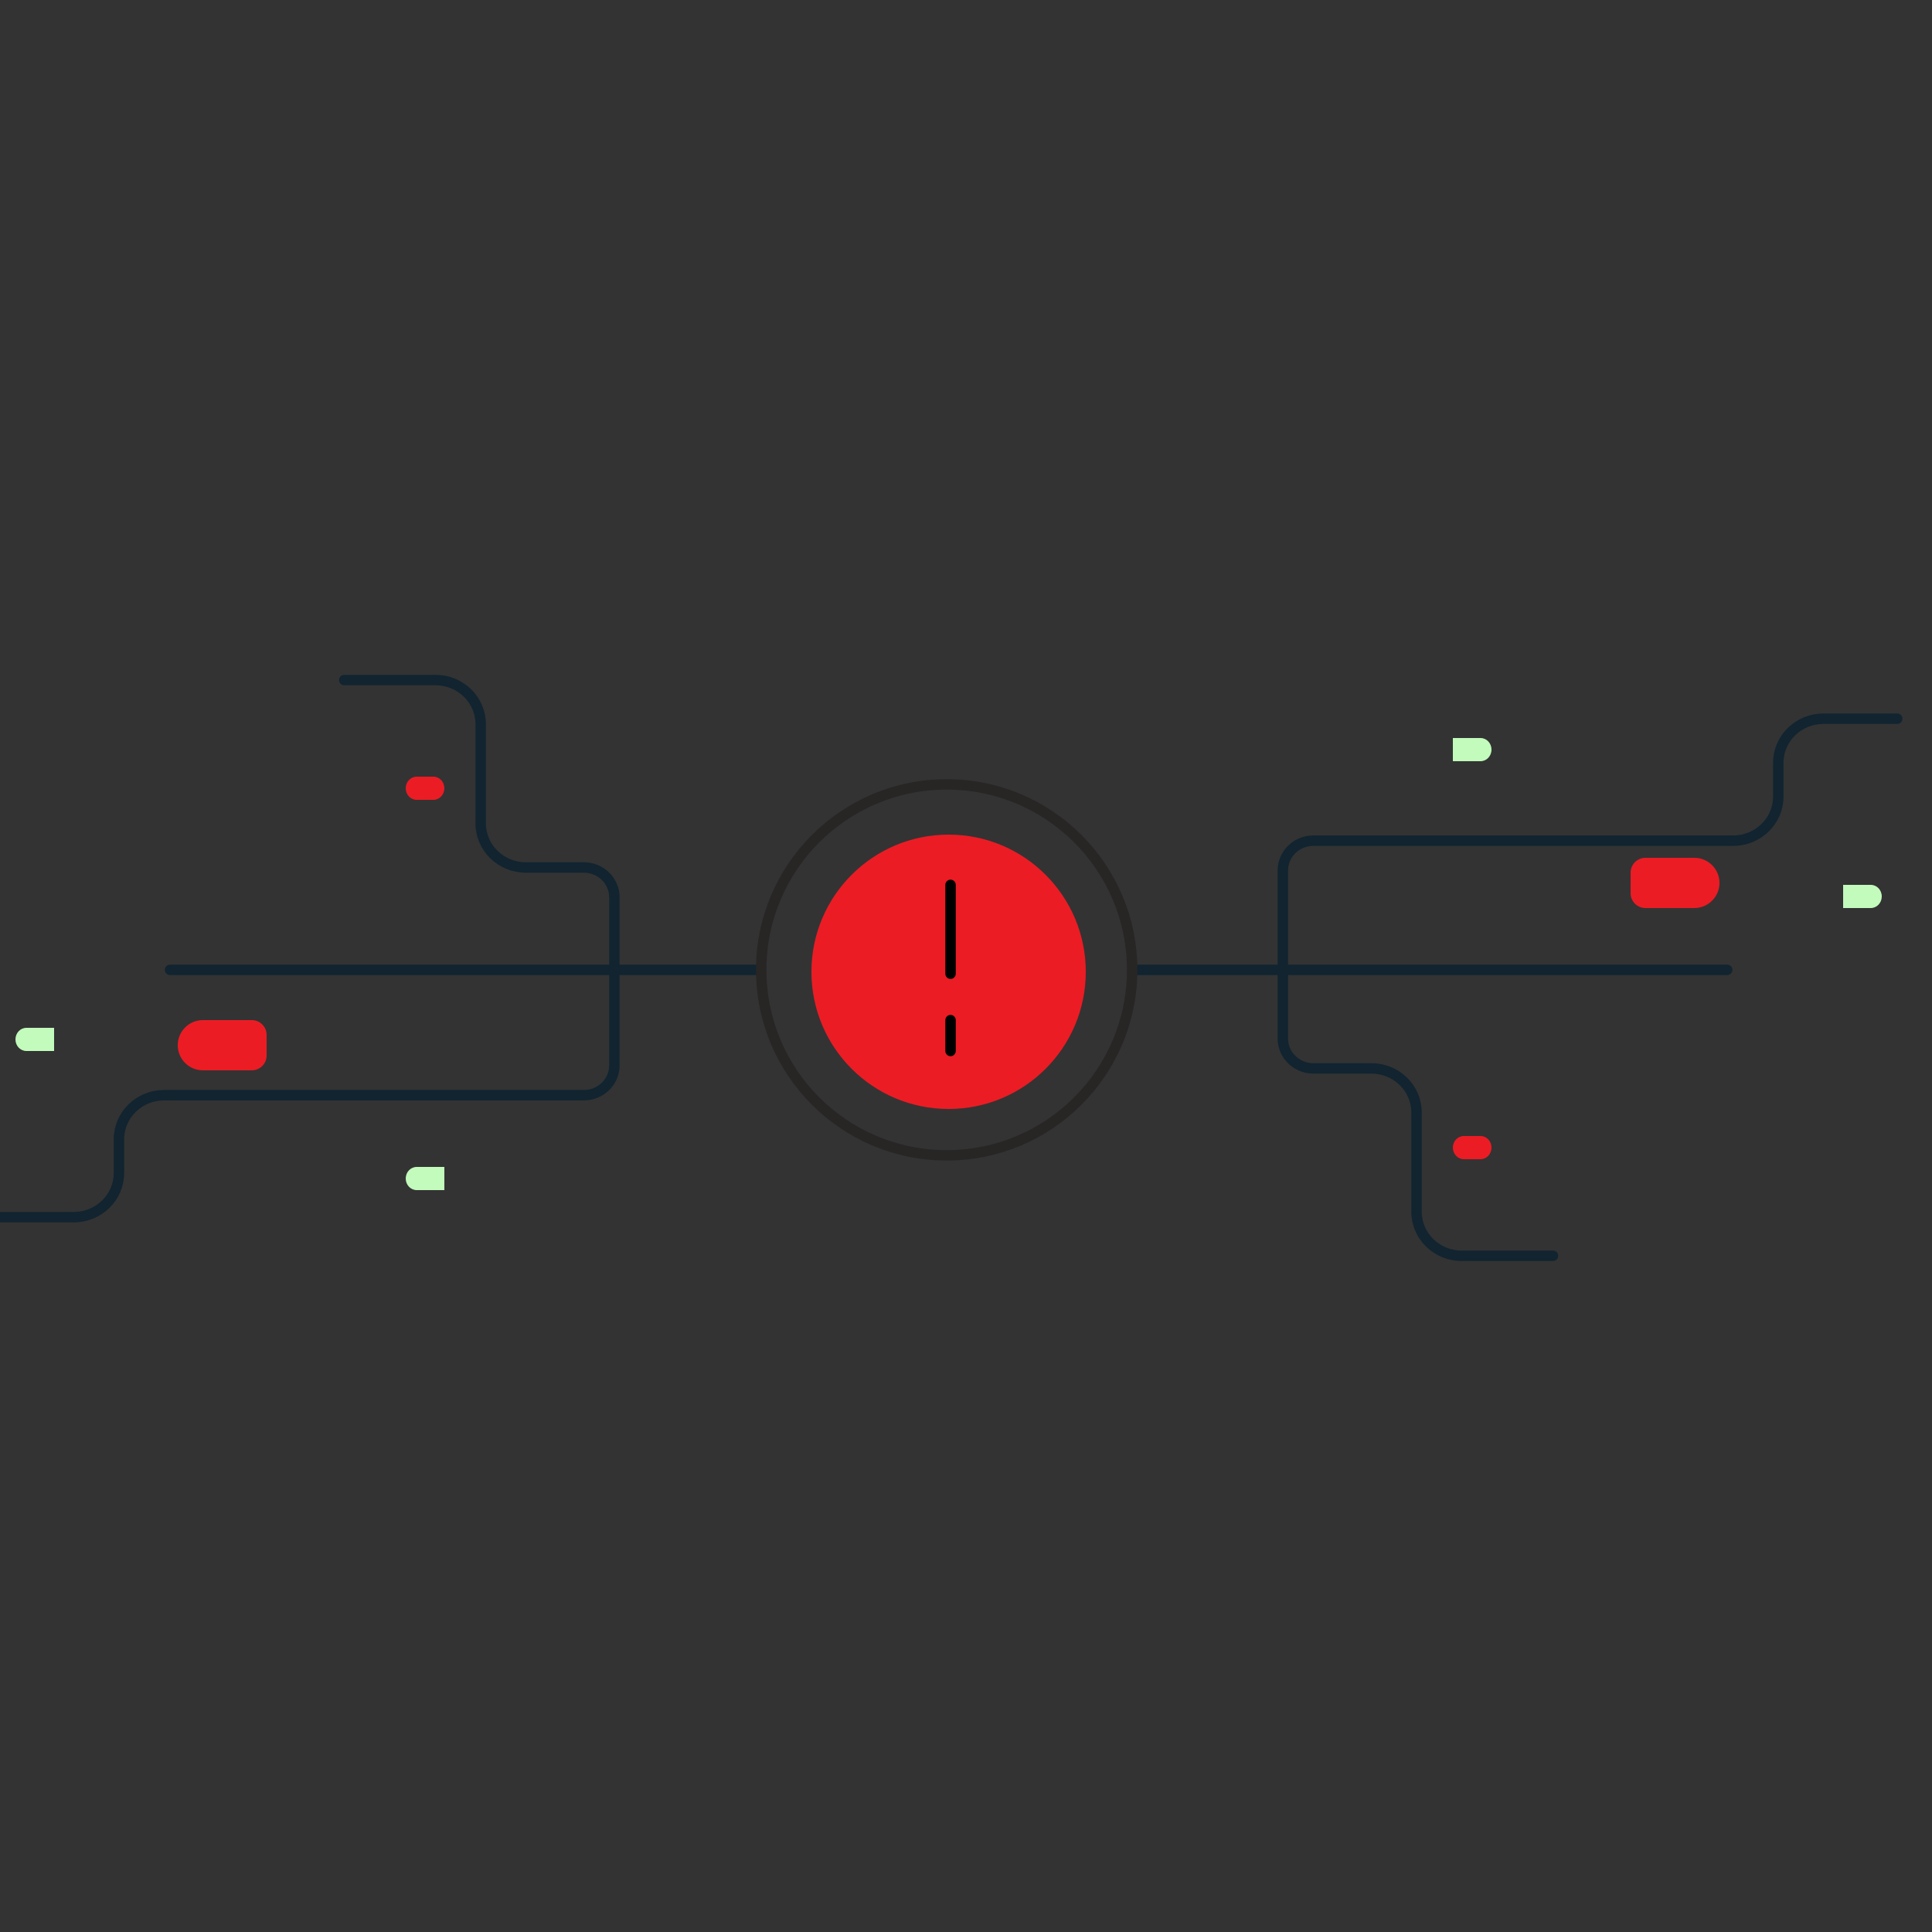 <?xml version="1.0" encoding="UTF-8"?>
<svg width="500px" height="500px" viewBox="0 0 500 500" version="1.1" xmlns="http://www.w3.org/2000/svg" xmlns:xlink="http://www.w3.org/1999/xlink">
    <rect x="0" y="0" width="500" height="500" fill="#333333" stroke="none"/>
    <!-- Generator: Sketch 55.2 (78181) - https://sketchapp.com -->
    <title>Artboard Copy 8</title>
    <desc>Created with Sketch.</desc>
    <g id="Artboard-Copy-8" stroke="none" stroke-width="1" fill="none" fill-rule="evenodd">
        <g id="Group-33" transform="translate(0, 176)">
            <path d="M89.09,0 L112.722,0 C119.175,0 124.403,5.11 124.403,11.409 L124.403,37.094 C124.403,43.395 129.636,48.503 136.089,48.503 L151.107,48.503 C155.465,48.503 159,51.955 159,56.212 L159,99.727 C159,103.985 155.465,107.434 151.107,107.434 L42.462,107.434 C36.009,107.434 30.779,112.542 30.779,118.843 L30.779,127.593 C30.779,133.894 25.548,139 19.095,139 L0,139" id="Stroke-1" stroke="#112430" stroke-width="2.7" stroke-linecap="round" stroke-linejoin="round"></path>
            <path d="M197,75 L44,75" id="Stroke-3" stroke="#112430" stroke-width="2.7" stroke-linecap="round" stroke-linejoin="round"></path>
            <path d="M115,28.001 C115,29.657 113.731,31 112.166,31 L107.834,31 C106.269,31 105,29.657 105,28.001 C105,26.343 106.269,25 107.834,25 L112.166,25 C113.731,25 115,26.343 115,28.001" id="Fill-5" fill="#EC1C24"></path>
            <path d="M65.156,101 L52.517,101 C48.919,101 46,98.091 46,94.5 C46,90.912 48.919,88 52.517,88 L65.156,88 C67.28,88 69,89.718 69,91.834 L69,97.166 C69,99.285 67.28,101 65.156,101" id="Fill-7" fill="#EC1C24"></path>
            <path d="M115,132 L107.834,132 C106.269,132 105,130.657 105,129 C105,127.341 106.269,126 107.834,126 L115,126 L115,132 Z" id="Fill-9" fill="#C2FBBC"></path>
            <path d="M14,96 L6.834,96 C5.267,96 4,94.659 4,93 C4,91.343 5.267,90 6.834,90 L14,90 L14,96 Z" id="Fill-11" fill="#C2FBBC"></path>
            <path d="M401.91,149 L378.278,149 C371.825,149 366.597,143.892 366.597,137.593 L366.597,111.906 C366.597,105.605 361.364,100.499 354.911,100.499 L339.893,100.499 C335.535,100.499 332,97.045 332,92.788 L332,49.273 C332,45.015 335.535,41.566 339.893,41.566 L448.538,41.566 C454.991,41.566 460.221,36.458 460.221,30.157 L460.221,21.407 C460.221,15.106 465.452,10 471.905,10 L491,10" id="Stroke-13" stroke="#112430" stroke-width="2.7" stroke-linecap="round" stroke-linejoin="round"></path>
            <path d="M294,75 L447,75" id="Stroke-15" stroke="#112430" stroke-width="2.7" stroke-linecap="round" stroke-linejoin="round"></path>
            <path d="M376,121 C376,119.341 377.269,118 378.834,118 L383.166,118 C384.731,118 386,119.341 386,121 C386,122.657 384.731,124 383.166,124 L378.834,124 C377.269,124 376,122.657 376,121" id="Fill-17" fill="#EC1C24"></path>
            <path d="M425.844,46 L438.483,46 C442.083,46 445,48.909 445,52.5 C445,56.088 442.083,59 438.483,59 L425.844,59 C423.72,59 422,57.282 422,55.166 L422,49.834 C422,47.715 423.72,46 425.844,46" id="Fill-19" fill="#EC1C24"></path>
            <path d="M376,15 L383.166,15 C384.731,15 386,16.343 386,18.001 C386,19.657 384.731,21 383.166,21 L376,21 L376,15 Z" id="Fill-21" fill="#C2FBBC"></path>
            <path d="M477,53 L484.166,53 C485.731,53 487,54.343 487,56 C487,57.657 485.731,59 484.166,59 L477,59 L477,53 Z" id="Fill-23" fill="#C2FBBC"></path>
            <path d="M281,75.5 C281,95.108 265.107,111 245.501,111 C225.896,111 210,95.108 210,75.5 C210,55.894 225.896,40 245.501,40 C265.107,40 281,55.894 281,75.5" id="Fill-25" fill="#EC1C24"></path>
            <path d="M293,75 C293,101.512 271.51,123 245,123 C218.49,123 197,101.512 197,75 C197,48.49 218.49,27 245,27 C271.51,27 293,48.49 293,75 Z" id="Stroke-27" stroke="#282525" stroke-width="2.7" stroke-linecap="round" stroke-linejoin="round"></path>
            <path d="M246,53 L246,76" id="Stroke-29" stroke="#000000" stroke-width="2.7" stroke-linecap="round" stroke-linejoin="round"></path>
            <path d="M246,88 L246,96" id="Stroke-31" stroke="#000000" stroke-width="2.7" stroke-linecap="round" stroke-linejoin="round"></path>
        </g>
    </g>
</svg>